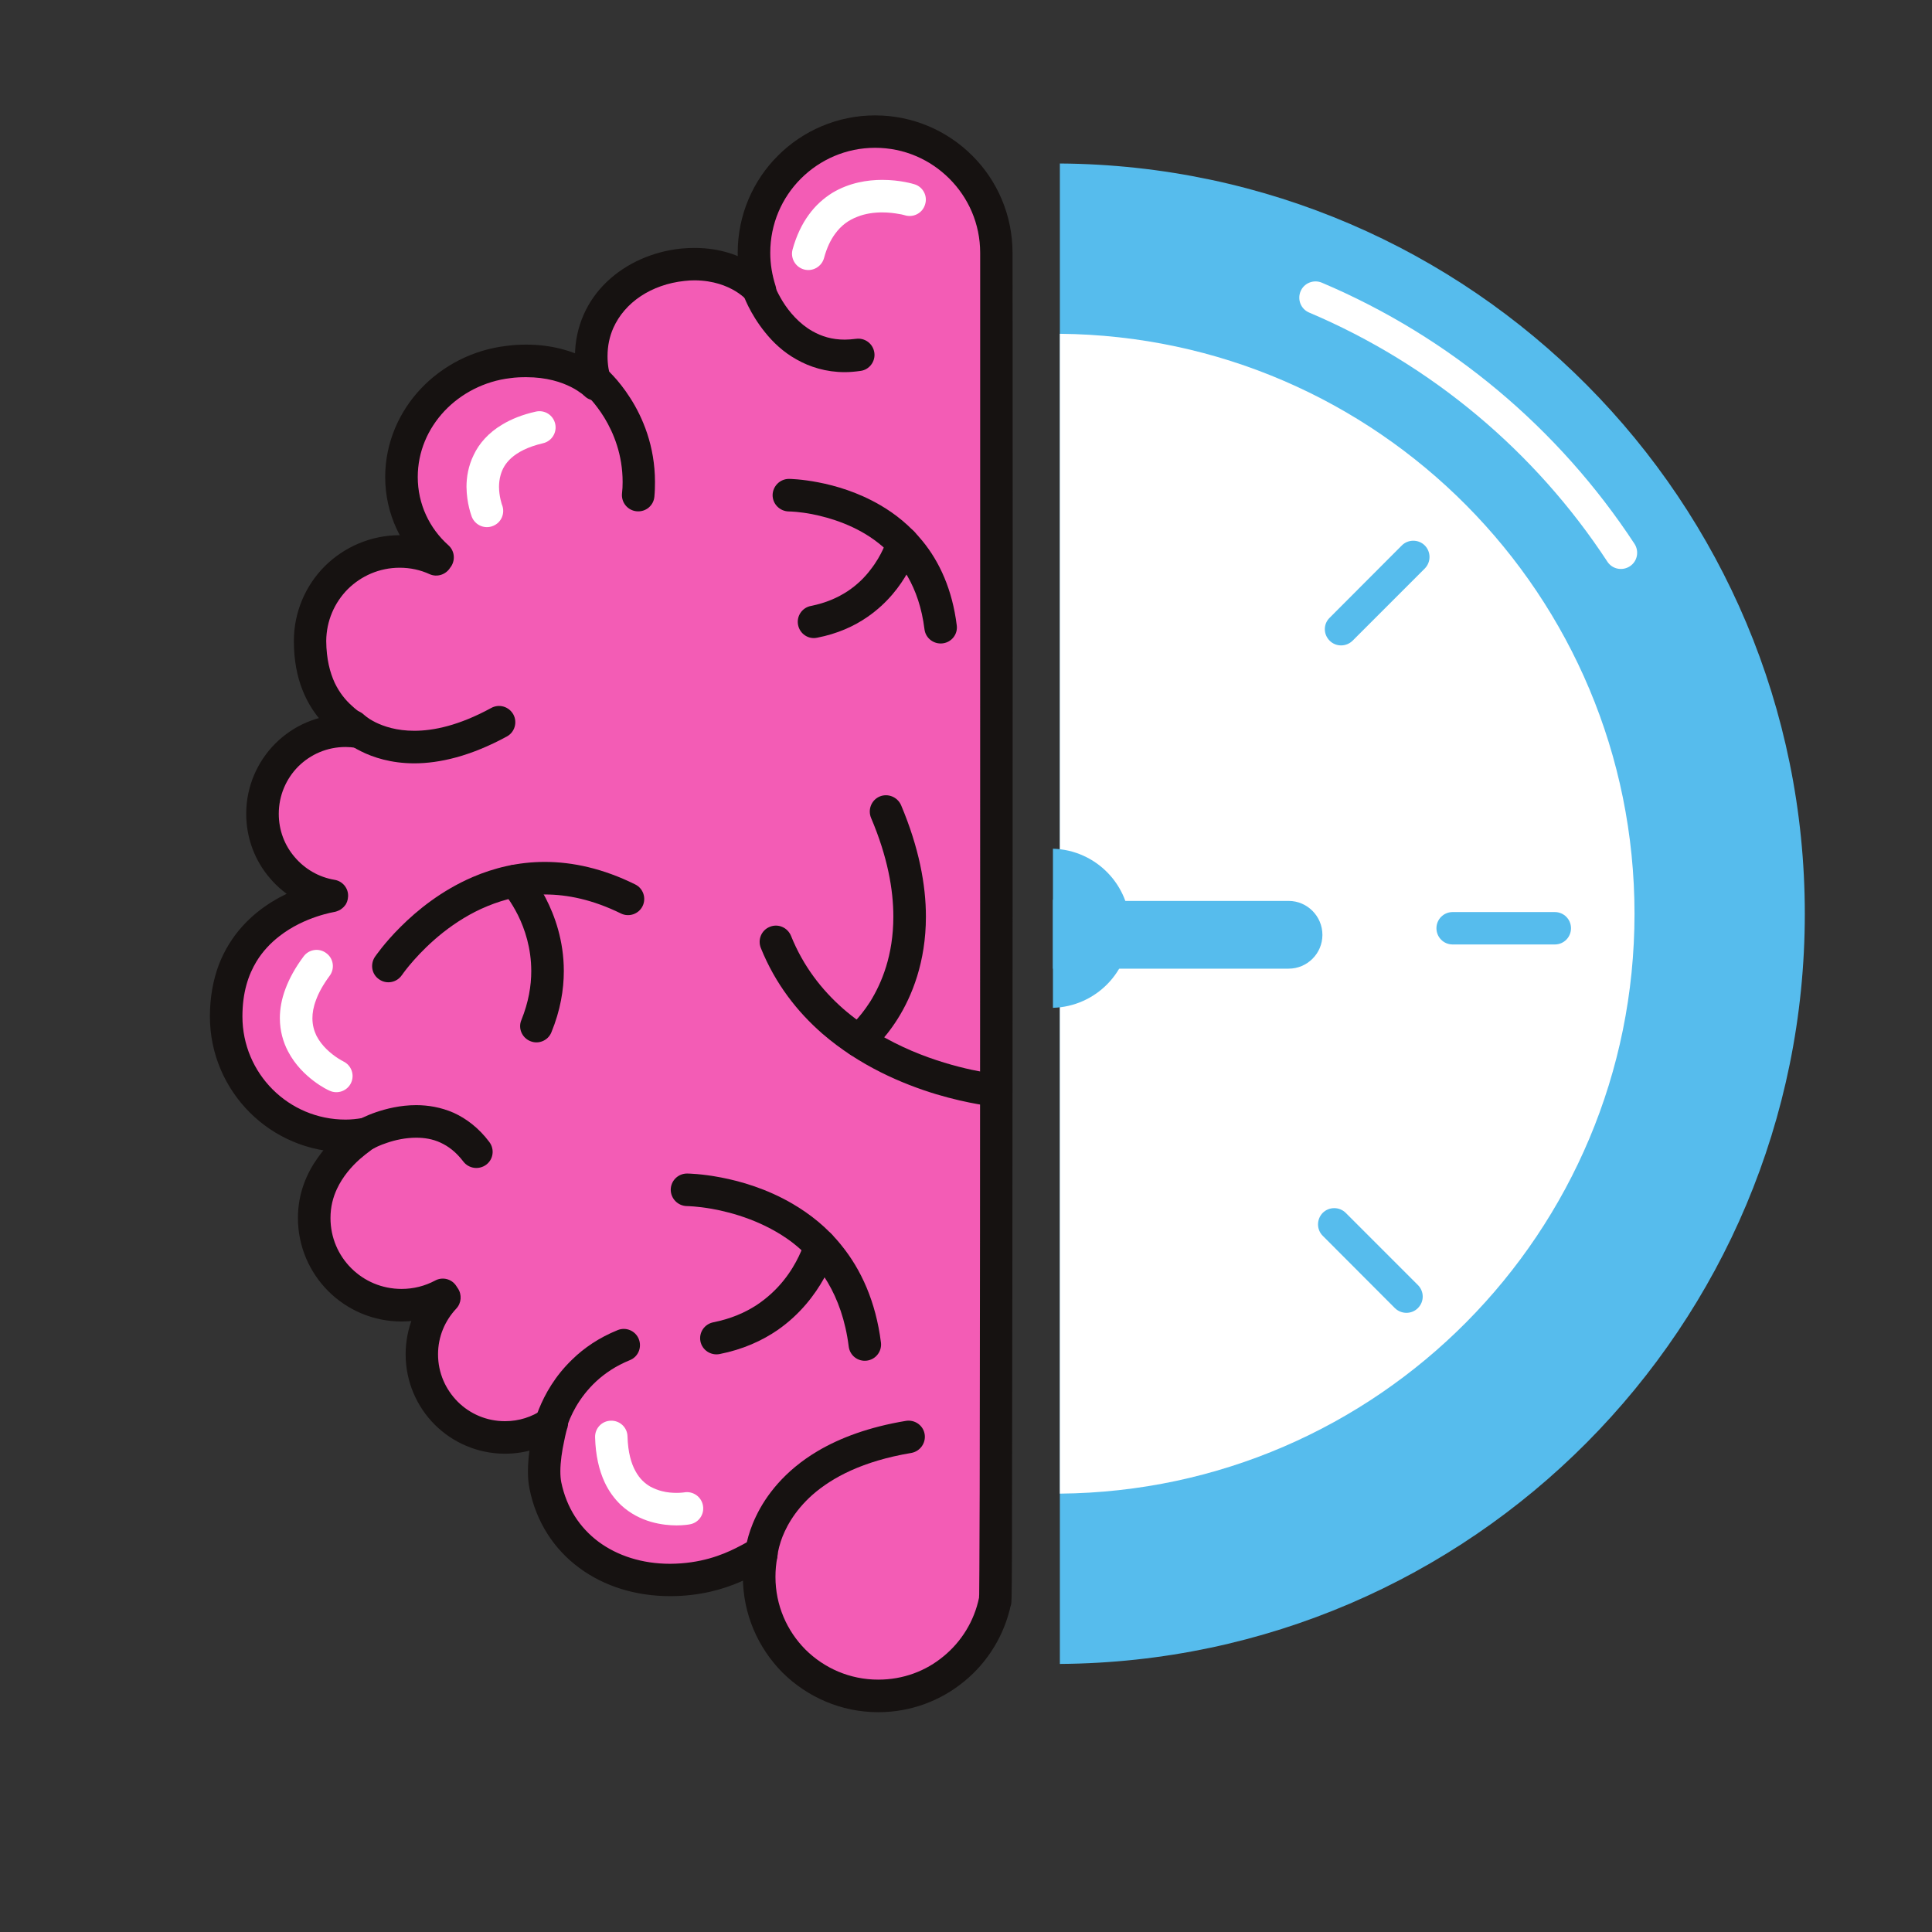 <svg xmlns="http://www.w3.org/2000/svg" xmlns:xlink="http://www.w3.org/1999/xlink" width="64" zoomAndPan="magnify" viewBox="0 0 48 48" height="64" preserveAspectRatio="xMidYMid meet" version="1.0"><rect x="0" y="0" width="48" height="48" fill="#333333" stroke="none"/><defs><clipPath id="7fb953ba66"><path d="M 5.191 3 L 25 3 L 25 42.539 L 5.191 42.539 Z M 5.191 3 " clip-rule="nonzero"/></clipPath><clipPath id="b642a80811"><path d="M 5.191 2.867 L 26 2.867 L 26 42.539 L 5.191 42.539 Z M 5.191 2.867 " clip-rule="nonzero"/></clipPath><clipPath id="f539dde808"><path d="M 26 4 L 44.867 4 L 44.867 42 L 26 42 Z M 26 4 " clip-rule="nonzero"/></clipPath></defs><g clip-path="url(#7fb953ba66)"><path fill="#f35cb5" d="M 24.727 39.738 C 24.762 39.559 24.754 6.41 24.754 6.281 C 24.754 4.617 23.406 3.27 21.742 3.27 C 20.078 3.27 18.73 4.617 18.73 6.281 C 18.73 6.609 18.785 6.926 18.883 7.223 C 18.883 7.223 18.27 6.441 16.961 6.578 C 15.715 6.707 14.691 7.594 14.691 8.852 C 14.691 9.094 14.73 9.328 14.801 9.551 C 14.801 9.551 14.094 8.816 12.629 8.992 C 11.16 9.172 9.977 10.371 9.977 11.852 C 9.977 12.645 10.324 13.355 10.871 13.848 C 10.863 13.863 10.852 13.879 10.84 13.895 C 10.562 13.77 10.254 13.699 9.93 13.699 C 8.699 13.699 7.703 14.699 7.703 15.93 C 7.703 17.676 8.93 18.102 8.906 18.18 C 8.801 18.164 8.695 18.156 8.586 18.156 C 7.445 18.156 6.523 19.078 6.523 20.219 C 6.523 21.246 7.27 22.094 8.246 22.254 C 8.246 22.273 5.621 22.613 5.621 25.254 C 5.621 26.891 6.949 28.219 8.586 28.219 C 8.754 28.219 8.914 28.203 9.07 28.176 C 9.082 28.211 7.809 28.906 7.809 30.262 C 7.809 31.457 8.777 32.43 9.977 32.43 C 10.348 32.43 10.695 32.336 11 32.172 C 11.016 32.191 11.027 32.215 11.043 32.234 C 10.695 32.605 10.48 33.102 10.48 33.648 C 10.48 34.789 11.406 35.715 12.547 35.715 C 12.98 35.715 13.379 35.582 13.711 35.352 C 13.711 35.352 13.426 36.301 13.551 36.906 C 13.848 38.375 15.102 39.254 16.648 39.254 C 18.055 39.254 18.805 38.566 18.914 38.609 C 18.879 38.793 18.859 38.98 18.859 39.176 C 18.859 40.809 20.188 42.137 21.82 42.137 C 23.25 42.137 24.441 41.125 24.719 39.777 L 24.727 39.777 L 24.727 39.738 " fill-opacity="1" fill-rule="nonzero"/></g><g clip-path="url(#b642a80811)"><path fill="#161211" d="M 24.727 39.738 L 25.125 39.816 C 25.129 39.793 25.129 39.785 25.129 39.777 C 25.129 39.762 25.129 39.758 25.129 39.75 C 25.133 39.723 25.133 39.691 25.133 39.648 C 25.141 39.301 25.145 38.121 25.145 36.387 C 25.156 31.191 25.16 21.066 25.16 14 C 25.16 9.555 25.156 6.32 25.156 6.281 C 25.156 5.34 24.773 4.48 24.156 3.867 C 23.539 3.25 22.684 2.867 21.742 2.867 C 20.801 2.867 19.945 3.25 19.328 3.867 C 18.711 4.48 18.328 5.34 18.328 6.281 C 18.328 6.652 18.391 7.016 18.5 7.348 L 18.883 7.223 L 19.203 6.973 C 19.18 6.945 19.02 6.746 18.699 6.547 C 18.379 6.352 17.895 6.16 17.262 6.16 C 17.152 6.16 17.039 6.164 16.918 6.176 C 16.215 6.25 15.562 6.539 15.078 7 C 14.836 7.23 14.637 7.508 14.5 7.82 C 14.363 8.133 14.285 8.48 14.285 8.852 C 14.285 9.137 14.332 9.414 14.418 9.676 L 14.801 9.551 L 15.09 9.27 C 15.066 9.242 14.891 9.07 14.555 8.898 C 14.223 8.727 13.723 8.562 13.074 8.562 C 12.918 8.562 12.754 8.57 12.578 8.594 C 11.75 8.691 11 9.082 10.457 9.656 C 9.914 10.23 9.57 11.004 9.57 11.852 C 9.57 12.766 9.973 13.586 10.602 14.148 L 10.871 13.848 L 10.531 13.633 C 10.527 13.637 10.516 13.652 10.496 13.684 L 10.84 13.895 L 11.004 13.527 C 10.68 13.383 10.312 13.297 9.93 13.297 C 9.207 13.297 8.547 13.594 8.07 14.066 C 7.594 14.543 7.301 15.203 7.301 15.926 C 7.301 16.406 7.383 16.812 7.516 17.145 C 7.715 17.648 8.016 17.98 8.262 18.191 C 8.387 18.297 8.496 18.371 8.566 18.418 C 8.602 18.445 8.625 18.461 8.625 18.461 L 8.777 18.273 L 8.594 18.43 C 8.617 18.457 8.625 18.461 8.625 18.461 L 8.777 18.273 L 8.594 18.43 L 8.867 18.191 L 8.547 18.359 C 8.566 18.398 8.582 18.418 8.594 18.43 L 8.867 18.191 L 8.547 18.359 L 8.891 18.18 L 8.504 18.18 C 8.504 18.266 8.527 18.324 8.547 18.359 L 8.891 18.18 L 8.504 18.18 L 8.898 18.18 L 8.516 18.074 C 8.508 18.105 8.504 18.145 8.504 18.18 L 8.898 18.18 L 8.516 18.074 L 8.906 18.18 L 8.965 17.781 C 8.852 17.766 8.723 17.75 8.586 17.75 C 7.906 17.75 7.285 18.027 6.84 18.473 C 6.395 18.918 6.117 19.539 6.117 20.219 C 6.117 20.832 6.34 21.395 6.711 21.824 C 7.078 22.254 7.594 22.555 8.18 22.652 L 8.246 22.254 L 7.844 22.238 L 8.246 22.254 L 7.898 22.051 C 7.875 22.094 7.848 22.156 7.844 22.238 L 8.246 22.254 L 7.898 22.051 L 8.246 22.254 L 7.973 21.961 C 7.949 21.98 7.926 22.008 7.898 22.051 L 8.246 22.254 L 7.973 21.961 L 8.246 22.254 L 8.055 21.902 C 8.035 21.91 8.012 21.926 7.973 21.961 L 8.246 22.254 L 8.055 21.902 L 8.242 22.246 L 8.113 21.875 C 8.102 21.879 8.09 21.883 8.055 21.902 L 8.242 22.246 L 8.113 21.875 L 8.223 22.195 L 8.145 21.867 C 8.141 21.867 8.133 21.867 8.113 21.875 L 8.223 22.195 L 8.145 21.867 L 8.176 22 L 8.145 21.867 L 8.176 22 L 8.145 21.867 C 8.145 21.867 8.121 21.871 8.09 21.879 C 7.977 21.902 7.742 21.957 7.457 22.062 C 7.027 22.227 6.477 22.508 6.016 23.02 C 5.789 23.273 5.586 23.586 5.441 23.957 C 5.301 24.328 5.215 24.762 5.215 25.254 C 5.215 26.184 5.594 27.027 6.203 27.637 C 6.812 28.246 7.656 28.625 8.586 28.625 C 8.781 28.625 8.965 28.605 9.137 28.574 L 9.07 28.176 L 8.691 28.312 L 9.07 28.176 L 8.668 28.176 C 8.668 28.215 8.672 28.262 8.691 28.312 L 9.07 28.176 L 8.668 28.176 L 9.07 28.176 L 8.699 28.027 C 8.684 28.059 8.668 28.109 8.668 28.176 L 9.07 28.176 L 8.699 28.027 L 9.062 28.176 L 8.762 27.922 C 8.746 27.941 8.727 27.961 8.699 28.027 L 9.062 28.176 L 8.762 27.922 L 9.016 28.137 L 8.801 27.879 C 8.797 27.887 8.789 27.891 8.762 27.922 L 9.016 28.137 L 8.801 27.879 L 8.887 27.984 L 8.805 27.879 L 8.801 27.879 L 8.887 27.984 L 8.805 27.879 C 8.805 27.879 8.793 27.887 8.777 27.898 C 8.75 27.918 8.703 27.953 8.648 27.992 C 8.457 28.141 8.152 28.395 7.891 28.77 C 7.758 28.957 7.637 29.172 7.547 29.422 C 7.457 29.672 7.402 29.953 7.402 30.262 C 7.402 30.969 7.691 31.613 8.156 32.078 C 8.621 32.543 9.266 32.832 9.977 32.832 C 10.414 32.832 10.828 32.719 11.191 32.527 L 11 32.172 L 10.664 32.395 C 10.672 32.406 10.688 32.43 10.707 32.461 L 11.043 32.234 L 10.746 31.957 C 10.332 32.398 10.078 32.996 10.078 33.648 C 10.078 34.328 10.355 34.949 10.801 35.395 C 11.246 35.84 11.867 36.117 12.547 36.117 C 13.062 36.117 13.543 35.957 13.941 35.688 L 13.711 35.352 L 13.324 35.238 C 13.324 35.246 13.273 35.414 13.219 35.66 C 13.168 35.906 13.117 36.23 13.117 36.555 C 13.117 36.699 13.125 36.844 13.156 36.988 C 13.32 37.816 13.77 38.496 14.391 38.953 C 15.012 39.414 15.801 39.656 16.648 39.656 C 17.395 39.656 17.98 39.48 18.391 39.301 C 18.598 39.215 18.762 39.125 18.875 39.062 C 18.93 39.035 18.973 39.012 18.996 39 L 19.004 38.996 L 18.941 38.836 L 18.984 39 C 19 38.996 19.004 38.996 19.004 38.996 L 18.941 38.836 L 18.984 39 L 18.902 38.691 L 18.902 39.012 C 18.945 39.012 18.969 39.004 18.984 39 L 18.902 38.691 L 18.902 39.012 L 18.902 38.641 L 18.766 38.984 C 18.824 39.008 18.871 39.012 18.902 39.012 L 18.902 38.641 L 18.766 38.984 L 18.914 38.609 L 18.52 38.531 C 18.48 38.738 18.457 38.953 18.457 39.176 C 18.457 40.102 18.836 40.945 19.441 41.555 C 20.051 42.16 20.895 42.539 21.82 42.539 C 22.633 42.539 23.379 42.25 23.957 41.773 C 24.539 41.297 24.957 40.625 25.117 39.859 L 24.719 39.777 L 24.719 40.184 L 24.727 40.184 C 24.832 40.184 24.938 40.141 25.012 40.062 C 25.086 39.988 25.129 39.887 25.129 39.777 L 25.129 39.738 L 24.727 39.738 L 25.125 39.816 L 24.727 39.738 L 24.324 39.738 L 24.324 39.777 L 24.727 39.777 L 24.727 39.375 L 24.719 39.375 C 24.527 39.375 24.363 39.508 24.324 39.695 C 24.203 40.277 23.887 40.785 23.445 41.148 C 23.004 41.516 22.441 41.73 21.82 41.73 C 21.113 41.73 20.477 41.445 20.012 40.984 C 19.551 40.52 19.266 39.883 19.266 39.176 C 19.266 39.008 19.281 38.848 19.312 38.688 C 19.348 38.496 19.246 38.309 19.066 38.234 C 19 38.211 18.945 38.203 18.902 38.203 C 18.82 38.207 18.777 38.223 18.738 38.234 C 18.672 38.258 18.629 38.281 18.578 38.305 C 18.496 38.352 18.402 38.402 18.285 38.461 C 17.941 38.633 17.406 38.848 16.648 38.852 C 15.953 38.852 15.34 38.652 14.871 38.305 C 14.406 37.957 14.078 37.465 13.945 36.828 C 13.93 36.754 13.922 36.66 13.922 36.555 C 13.922 36.32 13.965 36.039 14.012 35.824 C 14.031 35.719 14.055 35.629 14.07 35.562 C 14.078 35.531 14.086 35.508 14.09 35.492 L 14.098 35.473 L 14.098 35.469 L 13.949 35.426 L 14.098 35.469 L 13.949 35.426 L 14.098 35.469 C 14.148 35.305 14.086 35.129 13.949 35.027 C 13.812 34.926 13.625 34.926 13.484 35.02 C 13.215 35.203 12.895 35.309 12.547 35.309 C 12.086 35.309 11.672 35.125 11.371 34.824 C 11.07 34.52 10.883 34.109 10.883 33.648 C 10.883 33.207 11.055 32.812 11.336 32.512 C 11.465 32.375 11.48 32.164 11.375 32.008 C 11.367 32 11.355 31.977 11.336 31.949 C 11.223 31.773 10.992 31.715 10.809 31.816 C 10.559 31.949 10.277 32.023 9.977 32.023 C 9.488 32.023 9.047 31.828 8.727 31.508 C 8.406 31.188 8.211 30.75 8.211 30.262 C 8.211 29.984 8.273 29.75 8.371 29.539 C 8.516 29.227 8.742 28.973 8.941 28.797 C 9.039 28.711 9.129 28.641 9.195 28.594 C 9.23 28.566 9.258 28.547 9.281 28.527 C 9.297 28.516 9.309 28.508 9.332 28.488 C 9.344 28.48 9.355 28.469 9.379 28.441 C 9.391 28.426 9.406 28.406 9.426 28.371 C 9.434 28.355 9.445 28.332 9.457 28.301 C 9.465 28.27 9.477 28.23 9.477 28.176 C 9.477 28.141 9.469 28.094 9.453 28.043 C 9.387 27.855 9.199 27.746 9.004 27.777 C 8.863 27.801 8.727 27.816 8.586 27.816 C 7.879 27.816 7.238 27.531 6.773 27.066 C 6.309 26.602 6.023 25.961 6.023 25.254 C 6.023 24.66 6.168 24.223 6.375 23.883 C 6.531 23.629 6.727 23.426 6.938 23.262 C 7.25 23.016 7.598 22.863 7.867 22.773 C 8.004 22.727 8.117 22.699 8.195 22.68 C 8.238 22.672 8.27 22.664 8.293 22.66 C 8.305 22.656 8.316 22.656 8.332 22.652 C 8.34 22.648 8.348 22.648 8.367 22.641 C 8.379 22.637 8.391 22.633 8.426 22.617 C 8.441 22.609 8.465 22.598 8.508 22.562 C 8.527 22.547 8.555 22.52 8.586 22.477 C 8.613 22.434 8.645 22.363 8.648 22.273 C 8.66 22.07 8.512 21.891 8.312 21.859 C 7.918 21.793 7.574 21.59 7.324 21.297 C 7.074 21.008 6.926 20.633 6.926 20.219 C 6.926 19.762 7.109 19.348 7.41 19.043 C 7.715 18.742 8.125 18.559 8.586 18.559 C 8.668 18.559 8.754 18.566 8.844 18.582 C 9.047 18.609 9.242 18.484 9.293 18.289 C 9.305 18.254 9.309 18.215 9.309 18.18 C 9.309 18.121 9.297 18.07 9.281 18.031 C 9.254 17.957 9.223 17.926 9.203 17.898 C 9.16 17.852 9.133 17.836 9.109 17.816 C 9.066 17.785 9.031 17.762 8.988 17.73 C 8.914 17.68 8.828 17.617 8.734 17.527 C 8.59 17.398 8.438 17.219 8.316 16.965 C 8.199 16.711 8.109 16.379 8.105 15.926 C 8.109 15.422 8.312 14.969 8.641 14.637 C 8.973 14.309 9.426 14.105 9.93 14.105 C 10.195 14.105 10.445 14.16 10.676 14.266 C 10.859 14.348 11.078 14.277 11.184 14.105 C 11.184 14.105 11.195 14.09 11.215 14.062 C 11.316 13.895 11.289 13.68 11.141 13.547 C 10.672 13.129 10.379 12.527 10.379 11.852 C 10.379 11.223 10.629 10.652 11.043 10.211 C 11.457 9.773 12.039 9.469 12.676 9.395 C 12.816 9.375 12.949 9.371 13.074 9.371 C 13.586 9.371 13.953 9.496 14.191 9.617 C 14.309 9.676 14.395 9.738 14.449 9.777 C 14.477 9.797 14.492 9.812 14.504 9.824 L 14.512 9.832 L 14.699 9.648 L 14.512 9.828 L 14.512 9.832 L 14.699 9.648 L 14.512 9.828 C 14.641 9.965 14.848 9.992 15.008 9.895 C 15.168 9.797 15.242 9.602 15.184 9.426 C 15.125 9.242 15.094 9.051 15.094 8.852 C 15.094 8.59 15.145 8.359 15.238 8.148 C 15.379 7.832 15.613 7.562 15.918 7.359 C 16.223 7.156 16.598 7.023 17.004 6.98 C 17.094 6.969 17.18 6.965 17.262 6.965 C 17.73 6.969 18.059 7.105 18.273 7.234 C 18.383 7.301 18.461 7.367 18.512 7.414 C 18.535 7.438 18.551 7.453 18.562 7.465 L 18.57 7.477 L 18.711 7.355 L 18.566 7.473 L 18.57 7.477 L 18.711 7.355 L 18.566 7.473 C 18.688 7.625 18.902 7.672 19.074 7.578 C 19.246 7.484 19.328 7.281 19.266 7.094 C 19.184 6.836 19.137 6.566 19.137 6.281 C 19.137 5.559 19.426 4.91 19.898 4.438 C 20.371 3.965 21.023 3.672 21.742 3.672 C 22.465 3.672 23.113 3.965 23.586 4.438 C 24.059 4.91 24.352 5.559 24.352 6.281 C 24.352 6.32 24.352 9.555 24.352 14 C 24.352 18.922 24.352 25.324 24.348 30.512 C 24.344 33.109 24.344 35.398 24.34 37.047 C 24.336 37.871 24.332 38.539 24.332 39 C 24.332 39.23 24.328 39.41 24.328 39.535 C 24.328 39.594 24.328 39.645 24.324 39.676 C 24.324 39.691 24.324 39.703 24.324 39.707 L 24.324 39.711 L 24.488 39.719 L 24.324 39.703 L 24.324 39.711 L 24.488 39.719 L 24.324 39.703 L 24.656 39.73 L 24.324 39.695 L 24.324 39.703 L 24.656 39.73 L 24.324 39.695 L 24.707 39.738 L 24.332 39.664 C 24.328 39.68 24.328 39.688 24.324 39.695 L 24.707 39.738 L 24.332 39.664 C 24.324 39.688 24.324 39.715 24.324 39.738 L 24.727 39.738 " fill-opacity="1" fill-rule="nonzero"/></g><path fill="#161211" d="M 18.461 7.305 C 18.469 7.332 18.625 7.785 19.012 8.262 C 19.203 8.5 19.457 8.746 19.789 8.93 C 20.117 9.117 20.523 9.246 20.988 9.246 C 21.113 9.246 21.246 9.234 21.379 9.215 C 21.598 9.188 21.754 8.98 21.723 8.762 C 21.691 8.539 21.488 8.387 21.266 8.418 C 21.168 8.43 21.074 8.438 20.988 8.438 C 20.664 8.438 20.41 8.355 20.188 8.23 C 19.855 8.043 19.605 7.746 19.445 7.488 C 19.367 7.359 19.309 7.246 19.273 7.164 C 19.254 7.121 19.242 7.09 19.234 7.07 L 19.227 7.047 L 19.223 7.043 L 19.109 7.082 L 19.223 7.043 L 19.109 7.082 L 19.223 7.043 C 19.152 6.832 18.922 6.723 18.711 6.793 C 18.5 6.867 18.387 7.094 18.461 7.305 " fill-opacity="1" fill-rule="nonzero"/><path fill="#161211" d="M 14.512 9.758 L 14.676 9.562 L 14.512 9.754 L 14.512 9.758 L 14.676 9.562 L 14.512 9.754 L 14.516 9.758 C 14.539 9.777 14.781 9.996 15.016 10.379 C 15.246 10.758 15.469 11.297 15.469 11.977 C 15.469 12.07 15.465 12.168 15.453 12.266 C 15.434 12.488 15.598 12.684 15.82 12.703 C 16.043 12.723 16.238 12.562 16.258 12.34 C 16.27 12.215 16.273 12.094 16.273 11.977 C 16.273 11.078 15.965 10.367 15.66 9.891 C 15.355 9.41 15.051 9.156 15.031 9.137 C 14.859 8.992 14.605 9.016 14.461 9.188 C 14.32 9.359 14.344 9.613 14.512 9.758 " fill-opacity="1" fill-rule="nonzero"/><path fill="#161211" d="M 8.477 18.336 C 8.5 18.359 8.664 18.516 8.965 18.664 C 9.266 18.816 9.715 18.965 10.293 18.965 C 10.918 18.965 11.691 18.789 12.594 18.297 C 12.789 18.191 12.859 17.945 12.754 17.75 C 12.645 17.555 12.402 17.48 12.203 17.59 C 11.402 18.027 10.77 18.156 10.293 18.156 C 9.852 18.156 9.535 18.047 9.328 17.945 C 9.223 17.891 9.148 17.844 9.102 17.809 C 9.078 17.789 9.062 17.777 9.055 17.77 L 9.047 17.762 L 8.902 17.91 L 9.051 17.766 L 9.047 17.762 L 8.902 17.91 L 9.051 17.766 C 8.891 17.605 8.637 17.605 8.48 17.766 C 8.32 17.922 8.32 18.176 8.477 18.336 " fill-opacity="1" fill-rule="nonzero"/><path fill="#161211" d="M 19.598 12.707 L 19.598 12.465 L 19.594 12.707 L 19.598 12.707 L 19.598 12.465 L 19.594 12.707 L 19.602 12.707 C 19.648 12.707 19.867 12.715 20.172 12.773 C 20.633 12.863 21.281 13.062 21.824 13.492 C 22.098 13.707 22.348 13.977 22.551 14.324 C 22.75 14.672 22.902 15.098 22.969 15.637 C 22.996 15.855 23.199 16.012 23.422 15.984 C 23.641 15.957 23.801 15.758 23.77 15.535 C 23.66 14.652 23.344 13.961 22.922 13.445 C 22.609 13.059 22.242 12.766 21.871 12.551 C 21.316 12.227 20.758 12.066 20.332 11.984 C 19.91 11.902 19.621 11.898 19.602 11.898 C 19.379 11.898 19.199 12.078 19.195 12.301 C 19.195 12.523 19.375 12.703 19.598 12.707 " fill-opacity="1" fill-rule="nonzero"/><path fill="#161211" d="M 22.035 13.391 L 22.277 13.453 L 22.035 13.391 L 22.277 13.453 L 22.035 13.391 L 22.035 13.395 C 22.027 13.43 21.918 13.785 21.629 14.152 C 21.488 14.34 21.301 14.527 21.059 14.688 C 20.816 14.848 20.52 14.98 20.145 15.055 C 19.926 15.098 19.785 15.309 19.828 15.527 C 19.871 15.746 20.082 15.891 20.301 15.844 C 20.805 15.746 21.219 15.559 21.551 15.328 C 22.051 14.984 22.367 14.555 22.555 14.215 C 22.742 13.875 22.812 13.617 22.816 13.594 C 22.871 13.375 22.742 13.156 22.527 13.102 C 22.312 13.047 22.09 13.176 22.035 13.391 " fill-opacity="1" fill-rule="nonzero"/><path fill="#161211" d="M 17.066 29.965 L 17.066 29.934 L 17.066 29.965 L 17.066 29.934 L 17.066 29.965 C 17.078 29.965 17.32 29.969 17.676 30.031 C 18.211 30.125 18.996 30.352 19.672 30.859 C 20.008 31.117 20.316 31.441 20.566 31.863 C 20.812 32.281 21.004 32.801 21.086 33.453 C 21.113 33.676 21.312 33.832 21.535 33.805 C 21.758 33.777 21.914 33.574 21.887 33.355 C 21.758 32.332 21.391 31.539 20.906 30.941 C 20.547 30.492 20.121 30.16 19.695 29.91 C 19.055 29.535 18.406 29.348 17.914 29.254 C 17.426 29.16 17.09 29.156 17.07 29.156 C 16.848 29.156 16.668 29.332 16.664 29.555 C 16.664 29.781 16.844 29.961 17.066 29.965 " fill-opacity="1" fill-rule="nonzero"/><path fill="#161211" d="M 19.988 30.852 L 20.207 30.91 L 19.988 30.852 L 20.207 30.91 L 19.988 30.852 C 19.988 30.852 19.988 30.855 19.984 30.867 C 19.957 30.961 19.812 31.387 19.469 31.812 C 19.297 32.027 19.074 32.242 18.789 32.43 C 18.504 32.613 18.156 32.766 17.723 32.852 C 17.504 32.895 17.359 33.105 17.402 33.324 C 17.445 33.543 17.66 33.684 17.879 33.641 C 18.457 33.527 18.934 33.309 19.316 33.047 C 19.891 32.648 20.25 32.156 20.469 31.766 C 20.688 31.371 20.762 31.078 20.77 31.055 C 20.824 30.836 20.695 30.617 20.48 30.562 C 20.262 30.508 20.043 30.637 19.988 30.852 " fill-opacity="1" fill-rule="nonzero"/><path fill="#161211" d="M 9.984 24.227 L 9.781 24.09 L 9.984 24.227 L 9.781 24.09 L 9.984 24.227 L 9.988 24.223 C 10.027 24.164 10.395 23.652 11.012 23.164 C 11.32 22.922 11.691 22.684 12.113 22.512 C 12.539 22.336 13.012 22.223 13.535 22.223 C 14.102 22.223 14.727 22.352 15.426 22.695 C 15.625 22.793 15.867 22.711 15.965 22.512 C 16.062 22.312 15.98 22.07 15.781 21.973 C 14.984 21.578 14.227 21.414 13.535 21.414 C 12.867 21.414 12.266 21.566 11.746 21.789 C 10.965 22.125 10.363 22.617 9.953 23.027 C 9.543 23.434 9.324 23.762 9.312 23.777 C 9.191 23.965 9.238 24.215 9.426 24.336 C 9.609 24.461 9.859 24.41 9.984 24.227 " fill-opacity="1" fill-rule="nonzero"/><path fill="#161211" d="M 12.5 22.16 L 12.691 21.988 L 12.5 22.16 L 12.691 21.988 L 12.5 22.16 C 12.516 22.18 12.695 22.391 12.867 22.734 C 13.039 23.078 13.199 23.559 13.199 24.125 C 13.199 24.492 13.133 24.898 12.953 25.344 C 12.867 25.547 12.969 25.785 13.176 25.867 C 13.379 25.953 13.617 25.852 13.699 25.648 C 13.922 25.105 14.008 24.59 14.008 24.125 C 14.008 23.367 13.781 22.746 13.559 22.316 C 13.336 21.883 13.113 21.637 13.098 21.617 C 12.945 21.453 12.691 21.441 12.527 21.59 C 12.363 21.742 12.352 21.996 12.5 22.16 " fill-opacity="1" fill-rule="nonzero"/><path fill="#161211" d="M 9.305 28.523 L 9.223 28.367 L 9.305 28.523 L 9.223 28.367 L 9.305 28.523 C 9.305 28.52 9.43 28.453 9.621 28.391 C 9.816 28.324 10.074 28.266 10.34 28.266 C 10.543 28.266 10.746 28.297 10.941 28.387 C 11.137 28.477 11.328 28.617 11.512 28.859 C 11.648 29.035 11.898 29.07 12.078 28.938 C 12.258 28.805 12.293 28.551 12.156 28.371 C 11.898 28.027 11.59 27.793 11.273 27.648 C 10.953 27.508 10.633 27.457 10.34 27.457 C 9.941 27.457 9.594 27.547 9.34 27.633 C 9.09 27.719 8.93 27.809 8.914 27.816 C 8.719 27.922 8.648 28.168 8.758 28.363 C 8.863 28.559 9.109 28.629 9.305 28.523 " fill-opacity="1" fill-rule="nonzero"/><path fill="#161211" d="M 14 35.758 L 13.758 35.723 L 14 35.758 L 13.758 35.723 L 14 35.758 C 14.008 35.719 14.074 35.355 14.312 34.945 C 14.434 34.738 14.594 34.523 14.812 34.32 C 15.027 34.121 15.301 33.934 15.648 33.793 C 15.855 33.711 15.953 33.477 15.871 33.27 C 15.789 33.062 15.551 32.961 15.344 33.047 C 14.883 33.234 14.512 33.488 14.223 33.77 C 13.785 34.188 13.535 34.648 13.391 35.004 C 13.246 35.359 13.207 35.617 13.203 35.641 C 13.172 35.859 13.324 36.066 13.543 36.098 C 13.766 36.129 13.969 35.977 14 35.758 " fill-opacity="1" fill-rule="nonzero"/><path fill="#161211" d="M 19.316 38.637 L 19.059 38.617 L 19.316 38.641 L 19.316 38.637 L 19.059 38.617 L 19.316 38.641 C 19.32 38.629 19.332 38.496 19.398 38.297 C 19.496 38 19.715 37.555 20.191 37.133 C 20.676 36.711 21.426 36.301 22.641 36.098 C 22.859 36.059 23.008 35.852 22.973 35.633 C 22.938 35.414 22.73 35.266 22.508 35.301 C 21.59 35.453 20.871 35.723 20.316 36.051 C 19.484 36.543 19.023 37.168 18.785 37.668 C 18.543 38.168 18.516 38.547 18.512 38.582 C 18.5 38.805 18.668 38.996 18.891 39.012 C 19.113 39.027 19.305 38.859 19.316 38.637 " fill-opacity="1" fill-rule="nonzero"/><path fill="#161211" d="M 24.789 26.688 L 24.773 26.84 L 24.789 26.688 L 24.773 26.84 L 24.789 26.688 C 24.781 26.688 23.781 26.59 22.645 26.105 C 22.074 25.859 21.477 25.523 20.945 25.059 C 20.418 24.594 19.957 24.008 19.652 23.25 C 19.566 23.043 19.332 22.941 19.125 23.027 C 18.918 23.109 18.82 23.344 18.902 23.551 C 19.262 24.445 19.812 25.141 20.43 25.68 C 21.355 26.48 22.418 26.93 23.254 27.184 C 24.09 27.434 24.695 27.492 24.715 27.492 C 24.938 27.512 25.133 27.348 25.152 27.129 C 25.172 26.906 25.012 26.711 24.789 26.688 " fill-opacity="1" fill-rule="nonzero"/><path fill="#161211" d="M 21.574 26.172 C 21.598 26.148 21.953 25.871 22.305 25.309 C 22.656 24.75 23.004 23.902 23.004 22.773 C 23.004 21.984 22.832 21.059 22.387 20.004 C 22.297 19.801 22.062 19.703 21.855 19.789 C 21.652 19.875 21.555 20.113 21.641 20.32 C 22.051 21.285 22.195 22.098 22.195 22.773 C 22.195 23.734 21.906 24.422 21.621 24.883 C 21.477 25.109 21.336 25.277 21.23 25.387 C 21.18 25.441 21.137 25.48 21.109 25.504 C 21.098 25.516 21.086 25.523 21.082 25.531 L 21.074 25.535 L 21.234 25.734 L 21.078 25.531 L 21.074 25.535 L 21.234 25.734 L 21.078 25.531 C 20.902 25.668 20.871 25.922 21.008 26.098 C 21.145 26.273 21.398 26.309 21.574 26.172 " fill-opacity="1" fill-rule="nonzero"/><path fill="#ffffff" d="M 12.473 12.543 L 12.301 12.613 L 12.473 12.547 L 12.473 12.543 L 12.301 12.613 L 12.473 12.547 C 12.473 12.543 12.398 12.336 12.398 12.094 C 12.398 12 12.41 11.898 12.438 11.801 C 12.48 11.652 12.555 11.512 12.707 11.375 C 12.863 11.238 13.105 11.102 13.492 11.012 C 13.711 10.961 13.844 10.742 13.793 10.527 C 13.742 10.309 13.527 10.176 13.309 10.227 C 12.98 10.301 12.707 10.41 12.48 10.547 C 12.137 10.75 11.902 11.02 11.77 11.301 C 11.633 11.578 11.59 11.859 11.59 12.094 C 11.594 12.516 11.715 12.816 11.723 12.844 C 11.809 13.051 12.043 13.152 12.25 13.066 C 12.457 12.984 12.555 12.75 12.473 12.543 " fill-opacity="1" fill-rule="nonzero"/><path fill="#ffffff" d="M 16.996 37.078 L 17.043 37.336 L 17 37.078 L 16.996 37.078 L 17.043 37.336 L 17 37.078 L 17 37.082 L 17 37.078 L 17 37.082 L 17 37.078 C 16.996 37.078 16.918 37.09 16.809 37.09 C 16.707 37.09 16.578 37.082 16.445 37.047 C 16.348 37.023 16.25 36.984 16.156 36.934 C 16.016 36.852 15.891 36.738 15.789 36.551 C 15.684 36.363 15.602 36.09 15.59 35.688 C 15.586 35.465 15.398 35.289 15.176 35.297 C 14.953 35.301 14.777 35.488 14.785 35.711 C 14.797 36.156 14.883 36.527 15.023 36.828 C 15.129 37.055 15.27 37.242 15.426 37.391 C 15.66 37.609 15.926 37.738 16.172 37.809 C 16.414 37.879 16.641 37.898 16.809 37.898 C 16.996 37.898 17.121 37.875 17.141 37.871 C 17.359 37.832 17.504 37.625 17.465 37.406 C 17.426 37.184 17.215 37.039 16.996 37.078 " fill-opacity="1" fill-rule="nonzero"/><path fill="#ffffff" d="M 22.719 4.578 C 22.691 4.57 22.367 4.469 21.918 4.469 C 21.559 4.469 21.105 4.535 20.676 4.793 C 20.465 4.926 20.262 5.102 20.094 5.336 C 19.922 5.57 19.785 5.859 19.691 6.199 C 19.633 6.414 19.762 6.637 19.977 6.695 C 20.191 6.754 20.414 6.625 20.473 6.41 C 20.543 6.152 20.637 5.961 20.746 5.812 C 20.906 5.59 21.094 5.465 21.297 5.387 C 21.5 5.305 21.719 5.277 21.918 5.277 C 22.082 5.277 22.23 5.297 22.332 5.316 C 22.383 5.324 22.426 5.332 22.449 5.34 C 22.465 5.344 22.473 5.344 22.477 5.348 L 22.484 5.348 L 22.555 5.105 L 22.48 5.348 L 22.484 5.348 L 22.555 5.105 L 22.48 5.348 C 22.695 5.414 22.922 5.293 22.984 5.078 C 23.051 4.867 22.93 4.641 22.719 4.578 " fill-opacity="1" fill-rule="nonzero"/><path fill="#ffffff" d="M 8.523 26.367 L 8.457 26.512 L 8.527 26.367 L 8.523 26.367 L 8.457 26.512 L 8.527 26.367 C 8.52 26.367 8.309 26.258 8.117 26.07 C 8.02 25.977 7.93 25.863 7.863 25.734 C 7.801 25.605 7.762 25.465 7.762 25.297 C 7.762 25.168 7.785 25.02 7.852 24.844 C 7.914 24.672 8.023 24.469 8.191 24.242 C 8.324 24.062 8.285 23.809 8.105 23.68 C 7.93 23.547 7.676 23.582 7.543 23.762 C 7.336 24.039 7.191 24.305 7.094 24.562 C 6.996 24.82 6.953 25.066 6.953 25.297 C 6.953 25.609 7.035 25.891 7.156 26.121 C 7.336 26.465 7.59 26.703 7.797 26.859 C 8.004 27.016 8.168 27.09 8.188 27.098 C 8.387 27.191 8.629 27.105 8.723 26.902 C 8.816 26.699 8.727 26.461 8.523 26.367 " fill-opacity="1" fill-rule="nonzero"/><g clip-path="url(#f539dde808)"><path fill="#56bced" d="M 26.332 4.062 L 26.332 41.34 C 36.566 41.27 44.84 32.953 44.84 22.703 C 44.84 12.453 36.566 4.133 26.332 4.062 " fill-opacity="1" fill-rule="nonzero"/></g><path fill="#ffffff" d="M 26.332 8.293 L 26.332 37.109 C 34.23 37.039 40.609 30.617 40.609 22.703 C 40.609 14.789 34.23 8.363 26.332 8.293 " fill-opacity="1" fill-rule="nonzero"/><path fill="#56bced" d="M 33.605 15.918 L 35.398 14.125 C 35.555 13.965 35.555 13.711 35.398 13.551 C 35.242 13.395 34.984 13.395 34.828 13.551 L 33.035 15.348 C 32.875 15.504 32.875 15.758 33.035 15.918 C 33.191 16.074 33.445 16.074 33.605 15.918 " fill-opacity="1" fill-rule="nonzero"/><path fill="#56bced" d="M 32.863 30.703 L 34.656 32.5 C 34.816 32.656 35.07 32.656 35.227 32.5 C 35.387 32.34 35.387 32.086 35.227 31.926 L 33.434 30.133 C 33.277 29.977 33.02 29.977 32.863 30.133 C 32.707 30.293 32.707 30.547 32.863 30.703 " fill-opacity="1" fill-rule="nonzero"/><path fill="#56bced" d="M 36.09 23.465 L 38.629 23.465 C 38.852 23.465 39.031 23.285 39.031 23.062 C 39.031 22.84 38.852 22.66 38.629 22.66 L 36.09 22.66 C 35.867 22.66 35.688 22.84 35.688 23.062 C 35.688 23.285 35.867 23.465 36.09 23.465 " fill-opacity="1" fill-rule="nonzero"/><path fill="#56bced" d="M 32.016 22.383 L 26.906 22.383 L 26.906 22.355 L 26.16 22.355 L 26.16 24.066 L 32.016 24.066 C 32.477 24.066 32.855 23.691 32.855 23.227 C 32.855 22.762 32.477 22.383 32.016 22.383 " fill-opacity="1" fill-rule="nonzero"/><path fill="#ffffff" d="M 32.527 7.766 C 35.566 9.055 38.145 11.223 39.934 13.953 C 40.055 14.141 40.305 14.191 40.492 14.07 C 40.68 13.949 40.73 13.699 40.609 13.512 C 38.73 10.648 36.031 8.375 32.84 7.023 C 32.637 6.938 32.398 7.031 32.312 7.238 C 32.227 7.445 32.32 7.68 32.527 7.766 " fill-opacity="1" fill-rule="nonzero"/><path fill="#56bced" d="M 26.16 21.086 L 26.16 25.039 C 27.227 25.008 28.078 24.137 28.078 23.062 C 28.078 21.988 27.227 21.117 26.16 21.086 " fill-opacity="1" fill-rule="nonzero"/></svg>
